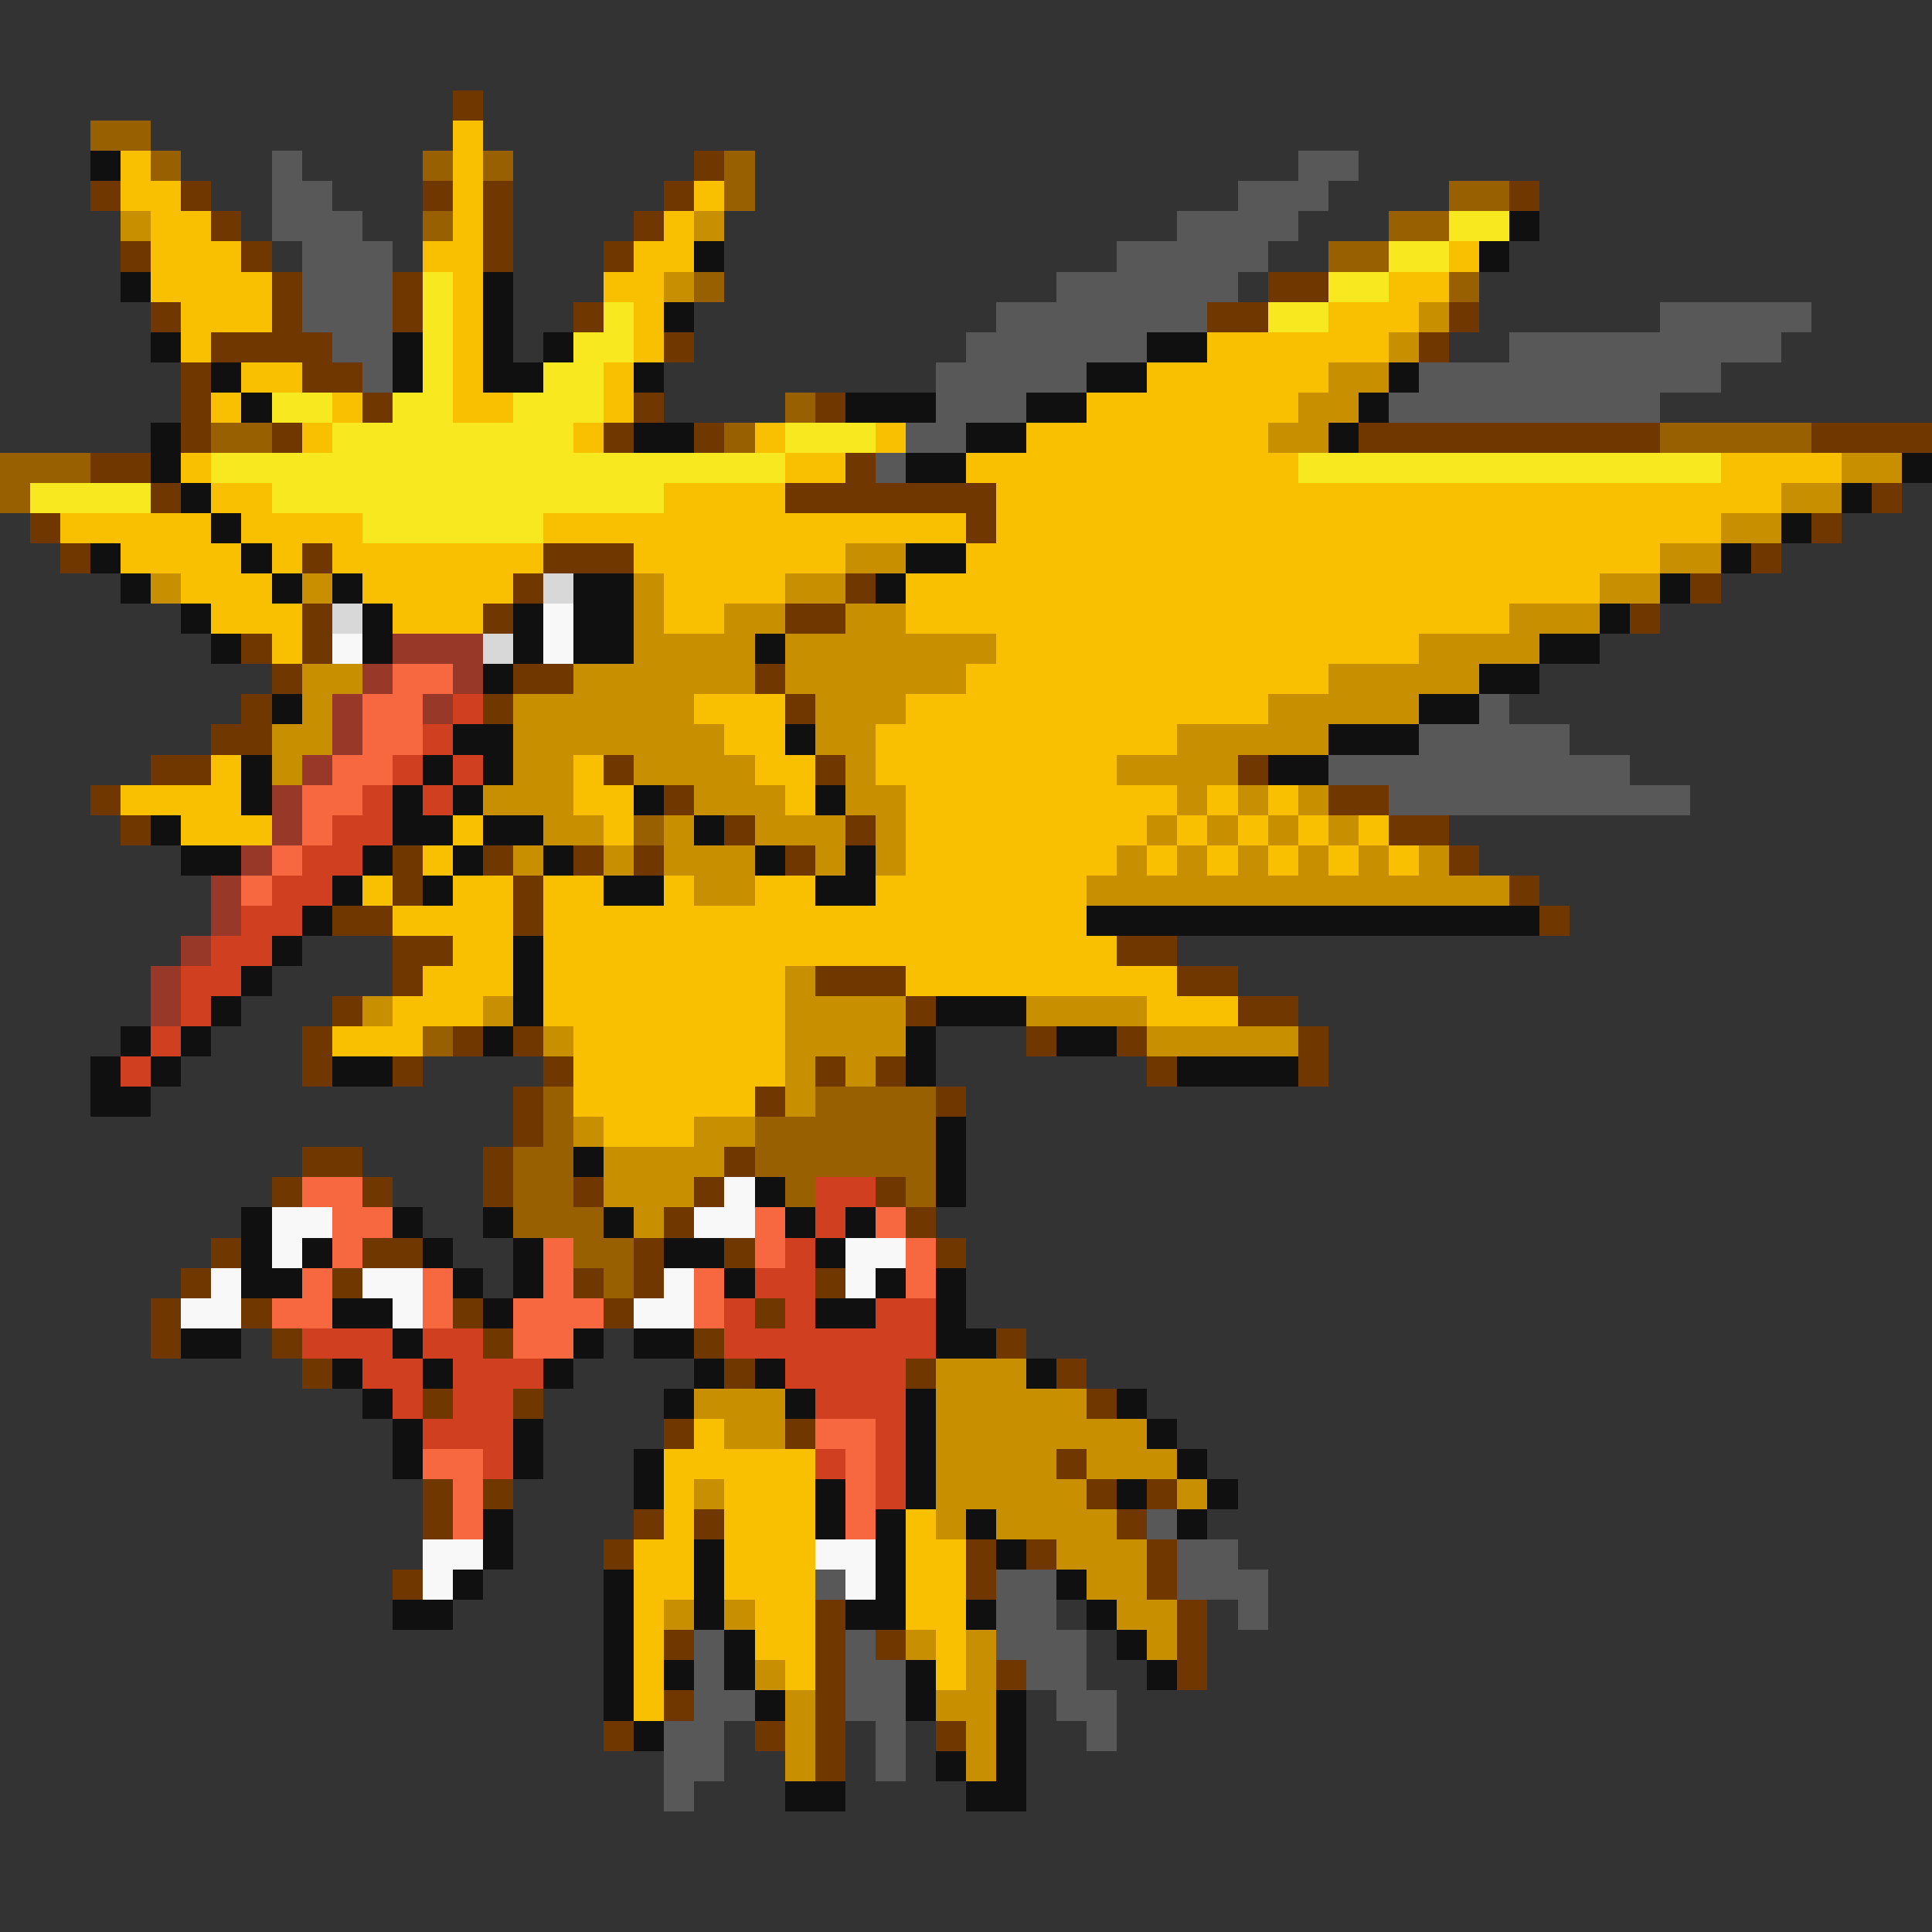 <svg xmlns="http://www.w3.org/2000/svg" viewBox="0 -0.5 64 64" shape-rendering="crispEdges">
<rect x="0" y="-0.5" width="64" height="64" fill="#333333" stroke="none"/>
<path stroke="#703800" d="M15 3h1M23 5h1M3 6h1M6 6h1M14 6h1M16 6h1M22 6h1M50 6h1M7 7h1M16 7h1M21 7h1M4 8h1M8 8h1M16 8h1M20 8h1M9 9h1M13 9h1M42 9h2M5 10h1M9 10h1M13 10h1M19 10h1M40 10h2M48 10h1M7 11h4M22 11h1M47 11h1M6 12h1M10 12h2M6 13h1M12 13h1M21 13h1M27 13h1M6 14h1M9 14h1M20 14h1M23 14h1M45 14h10M60 14h4M3 15h2M28 15h1M5 16h1M26 16h7M62 16h1M1 17h1M32 17h1M60 17h1M2 18h1M10 18h1M18 18h3M58 18h1M17 19h1M28 19h1M56 19h1M10 20h1M16 20h1M26 20h2M54 20h1M8 21h1M10 21h1M9 22h1M17 22h2M25 22h1M8 23h1M16 23h1M26 23h1M7 24h2M5 25h2M20 25h1M27 25h1M41 25h1M3 26h1M22 26h1M44 26h2M4 27h1M24 27h1M28 27h1M46 27h2M13 28h1M16 28h1M19 28h1M21 28h1M26 28h1M48 28h1M13 29h1M17 29h1M50 29h1M11 30h2M17 30h1M51 30h1M13 31h2M37 31h2M13 32h1M27 32h3M39 32h2M11 33h1M30 33h1M41 33h2M10 34h1M15 34h1M17 34h1M34 34h1M37 34h1M43 34h1M10 35h1M13 35h1M18 35h1M27 35h1M29 35h1M38 35h1M43 35h1M17 36h1M25 36h1M31 36h1M17 37h1M10 38h2M16 38h1M24 38h1M9 39h1M12 39h1M16 39h1M19 39h1M23 39h1M29 39h1M22 40h1M30 40h1M7 41h1M12 41h2M21 41h1M24 41h1M31 41h1M6 42h1M11 42h1M19 42h1M21 42h1M27 42h1M5 43h1M8 43h1M15 43h1M20 43h1M25 43h1M5 44h1M9 44h1M16 44h1M23 44h1M33 44h1M10 45h1M24 45h1M30 45h1M35 45h1M14 46h1M17 46h1M36 46h1M22 47h1M26 47h1M35 48h1M14 49h1M16 49h1M36 49h1M38 49h1M14 50h1M21 50h1M23 50h1M37 50h1M20 51h1M32 51h1M34 51h1M38 51h1M13 52h1M32 52h1M38 52h1M27 53h1M39 53h1M22 54h1M27 54h1M29 54h1M39 54h1M27 55h1M33 55h1M39 55h1M22 56h1M27 56h1M20 57h1M25 57h1M27 57h1M31 57h1M27 58h1" />
<path stroke="#986000" d="M3 4h2M5 5h1M14 5h1M16 5h1M24 5h1M24 6h1M48 6h2M14 7h1M46 7h2M44 8h2M23 9h1M48 9h1M26 13h1M7 14h2M24 14h1M55 14h5M0 15h3M0 16h1M21 27h1M14 34h1M18 36h1M27 36h4M18 37h1M25 37h6M17 38h2M25 38h6M17 39h2M26 39h1M30 39h1M17 40h3M19 41h2M20 42h1" />
<path stroke="#f8c000" d="M15 4h1M4 5h1M15 5h1M4 6h2M15 6h1M23 6h1M5 7h2M15 7h1M22 7h1M5 8h3M14 8h2M21 8h2M48 8h1M5 9h4M15 9h1M20 9h2M46 9h2M6 10h3M15 10h1M21 10h1M44 10h3M6 11h1M15 11h1M21 11h1M40 11h6M8 12h2M15 12h1M20 12h1M38 12h6M7 13h1M11 13h1M15 13h2M20 13h1M36 13h7M10 14h1M19 14h1M25 14h1M29 14h1M34 14h8M6 15h1M26 15h2M32 15h11M57 15h4M7 16h2M22 16h4M33 16h26M2 17h5M8 17h4M18 17h14M33 17h24M4 18h4M9 18h1M11 18h7M21 18h7M32 18h23M6 19h3M12 19h5M22 19h4M30 19h23M7 20h3M13 20h3M22 20h2M30 20h20M9 21h1M33 21h14M32 22h12M23 23h3M30 23h12M24 24h2M29 24h10M7 25h1M19 25h1M25 25h2M29 25h8M4 26h4M19 26h2M26 26h1M30 26h9M40 26h1M42 26h1M6 27h3M15 27h1M20 27h1M30 27h8M39 27h1M41 27h1M43 27h1M45 27h1M14 28h1M30 28h7M38 28h1M40 28h1M42 28h1M44 28h1M46 28h1M12 29h1M15 29h2M18 29h2M22 29h1M25 29h2M29 29h7M13 30h4M18 30h18M15 31h2M18 31h19M14 32h3M18 32h8M30 32h9M13 33h3M18 33h8M38 33h3M11 34h3M19 34h7M19 35h7M19 36h6M20 37h3M23 47h1M22 48h5M22 49h1M24 49h3M22 50h1M24 50h3M30 50h1M21 51h2M24 51h3M30 51h2M21 52h2M24 52h3M30 52h2M21 53h1M25 53h2M30 53h2M21 54h1M25 54h2M31 54h1M21 55h1M26 55h1M31 55h1M21 56h1" />
<path stroke="#101010" d="M3 5h1M50 7h1M23 8h1M49 8h1M4 9h1M16 9h1M16 10h1M22 10h1M5 11h1M13 11h1M16 11h1M18 11h1M38 11h2M7 12h1M13 12h1M16 12h2M21 12h1M36 12h2M46 12h1M8 13h1M28 13h3M34 13h2M45 13h1M5 14h1M21 14h2M32 14h2M44 14h1M5 15h1M30 15h2M63 15h1M6 16h1M61 16h1M7 17h1M59 17h1M3 18h1M8 18h1M30 18h2M57 18h1M4 19h1M9 19h1M11 19h1M19 19h2M29 19h1M55 19h1M6 20h1M12 20h1M17 20h1M19 20h2M53 20h1M7 21h1M12 21h1M17 21h1M19 21h2M25 21h1M51 21h2M16 22h1M49 22h2M9 23h1M47 23h2M15 24h2M26 24h1M44 24h3M8 25h1M14 25h1M16 25h1M42 25h2M8 26h1M13 26h1M15 26h1M21 26h1M27 26h1M5 27h1M13 27h2M16 27h2M23 27h1M6 28h2M12 28h1M15 28h1M18 28h1M25 28h1M28 28h1M11 29h1M14 29h1M20 29h2M27 29h2M10 30h1M36 30h15M9 31h1M17 31h1M8 32h1M17 32h1M7 33h1M17 33h1M31 33h3M4 34h1M6 34h1M16 34h1M30 34h1M35 34h2M3 35h1M5 35h1M11 35h2M30 35h1M39 35h4M3 36h2M31 37h1M19 38h1M31 38h1M25 39h1M31 39h1M8 40h1M13 40h1M16 40h1M20 40h1M26 40h1M28 40h1M8 41h1M10 41h1M14 41h1M17 41h1M22 41h2M27 41h1M8 42h2M15 42h1M17 42h1M24 42h1M29 42h1M31 42h1M11 43h2M16 43h1M27 43h2M31 43h1M6 44h2M13 44h1M19 44h1M21 44h2M31 44h2M11 45h1M14 45h1M18 45h1M23 45h1M25 45h1M34 45h1M12 46h1M22 46h1M26 46h1M30 46h1M37 46h1M13 47h1M17 47h1M30 47h1M38 47h1M13 48h1M17 48h1M21 48h1M30 48h1M39 48h1M21 49h1M27 49h1M30 49h1M37 49h1M40 49h1M16 50h1M27 50h1M29 50h1M32 50h1M39 50h1M16 51h1M23 51h1M29 51h1M33 51h1M15 52h1M20 52h1M23 52h1M29 52h1M35 52h1M13 53h2M20 53h1M23 53h1M28 53h2M32 53h1M36 53h1M20 54h1M24 54h1M37 54h1M20 55h1M22 55h1M24 55h1M30 55h1M38 55h1M20 56h1M25 56h1M30 56h1M33 56h1M21 57h1M33 57h1M31 58h1M33 58h1M26 59h2M32 59h2" />
<path stroke="#585858" d="M9 5h1M43 5h2M9 6h2M41 6h3M9 7h3M39 7h4M10 8h3M37 8h5M10 9h3M35 9h6M10 10h3M33 10h7M55 10h5M11 11h2M32 11h6M50 11h9M12 12h1M31 12h5M47 12h10M31 13h3M46 13h9M30 14h2M29 15h1M49 23h1M47 24h5M44 25h10M46 26h10M38 50h1M39 51h2M27 52h1M33 52h2M39 52h3M33 53h2M41 53h1M23 54h1M28 54h1M33 54h3M23 55h1M28 55h2M34 55h2M23 56h2M28 56h2M35 56h2M22 57h2M29 57h1M36 57h1M22 58h2M29 58h1M22 59h1" />
<path stroke="#c89000" d="M4 7h1M23 7h1M22 9h1M47 10h1M46 11h1M44 12h2M43 13h2M42 14h2M61 15h2M59 16h2M57 17h2M28 18h2M55 18h2M5 19h1M10 19h1M21 19h1M26 19h2M53 19h2M21 20h1M24 20h2M28 20h2M50 20h3M21 21h4M26 21h7M47 21h4M10 22h2M19 22h6M26 22h6M44 22h5M10 23h1M17 23h6M27 23h3M42 23h5M9 24h2M17 24h7M27 24h2M39 24h5M9 25h1M17 25h2M21 25h4M28 25h1M37 25h4M16 26h3M23 26h3M28 26h2M39 26h1M41 26h1M43 26h1M18 27h2M22 27h1M25 27h3M29 27h1M38 27h1M40 27h1M42 27h1M44 27h1M17 28h1M20 28h1M22 28h3M27 28h1M29 28h1M37 28h1M39 28h1M41 28h1M43 28h1M45 28h1M47 28h1M23 29h2M36 29h14M26 32h1M12 33h1M16 33h1M26 33h4M34 33h4M18 34h1M26 34h4M38 34h5M26 35h1M28 35h1M26 36h1M19 37h1M23 37h2M20 38h4M20 39h3M21 40h1M31 45h3M23 46h3M31 46h5M24 47h2M31 47h7M31 48h4M36 48h3M23 49h1M31 49h5M39 49h1M31 50h1M33 50h4M35 51h3M36 52h2M22 53h1M24 53h1M37 53h2M30 54h1M32 54h1M38 54h1M25 55h1M32 55h1M26 56h1M31 56h2M26 57h1M32 57h1M26 58h1M32 58h1" />
<path stroke="#f8e820" d="M48 7h2M46 8h2M14 9h1M44 9h2M14 10h1M20 10h1M42 10h2M14 11h1M19 11h2M14 12h1M18 12h2M9 13h2M13 13h2M17 13h3M11 14h8M26 14h3M7 15h19M43 15h14M1 16h4M9 16h13M12 17h6" />
<path stroke="#d8d8d8" d="M18 19h1M11 20h1M16 21h1" />
<path stroke="#f8f8f8" d="M18 20h1M11 21h1M18 21h1M24 39h1M9 40h2M23 40h2M9 41h1M28 41h2M7 42h1M12 42h2M22 42h1M28 42h1M6 43h2M13 43h1M21 43h2M14 51h2M27 51h2M14 52h1M28 52h1" />
<path stroke="#983828" d="M13 21h3M12 22h1M15 22h1M11 23h1M14 23h1M11 24h1M10 25h1M9 26h1M9 27h1M8 28h1M7 29h1M7 30h1M6 31h1M5 32h1M5 33h1" />
<path stroke="#f86840" d="M13 22h2M12 23h2M12 24h2M11 25h2M10 26h2M10 27h1M9 28h1M8 29h1M10 39h2M11 40h2M25 40h1M29 40h1M11 41h1M18 41h1M25 41h1M30 41h1M10 42h1M14 42h1M18 42h1M23 42h1M30 42h1M9 43h2M14 43h1M17 43h3M23 43h1M17 44h2M27 47h2M14 48h2M28 48h1M15 49h1M28 49h1M15 50h1M28 50h1" />
<path stroke="#d04020" d="M15 23h1M14 24h1M13 25h1M15 25h1M12 26h1M14 26h1M11 27h2M10 28h2M9 29h2M8 30h2M7 31h2M6 32h2M6 33h1M5 34h1M4 35h1M27 39h2M27 40h1M26 41h1M25 42h2M24 43h1M26 43h1M29 43h2M10 44h3M14 44h2M24 44h7M12 45h2M15 45h3M26 45h4M13 46h1M15 46h2M27 46h3M14 47h3M29 47h1M16 48h1M27 48h1M29 48h1M29 49h1" />
</svg>
